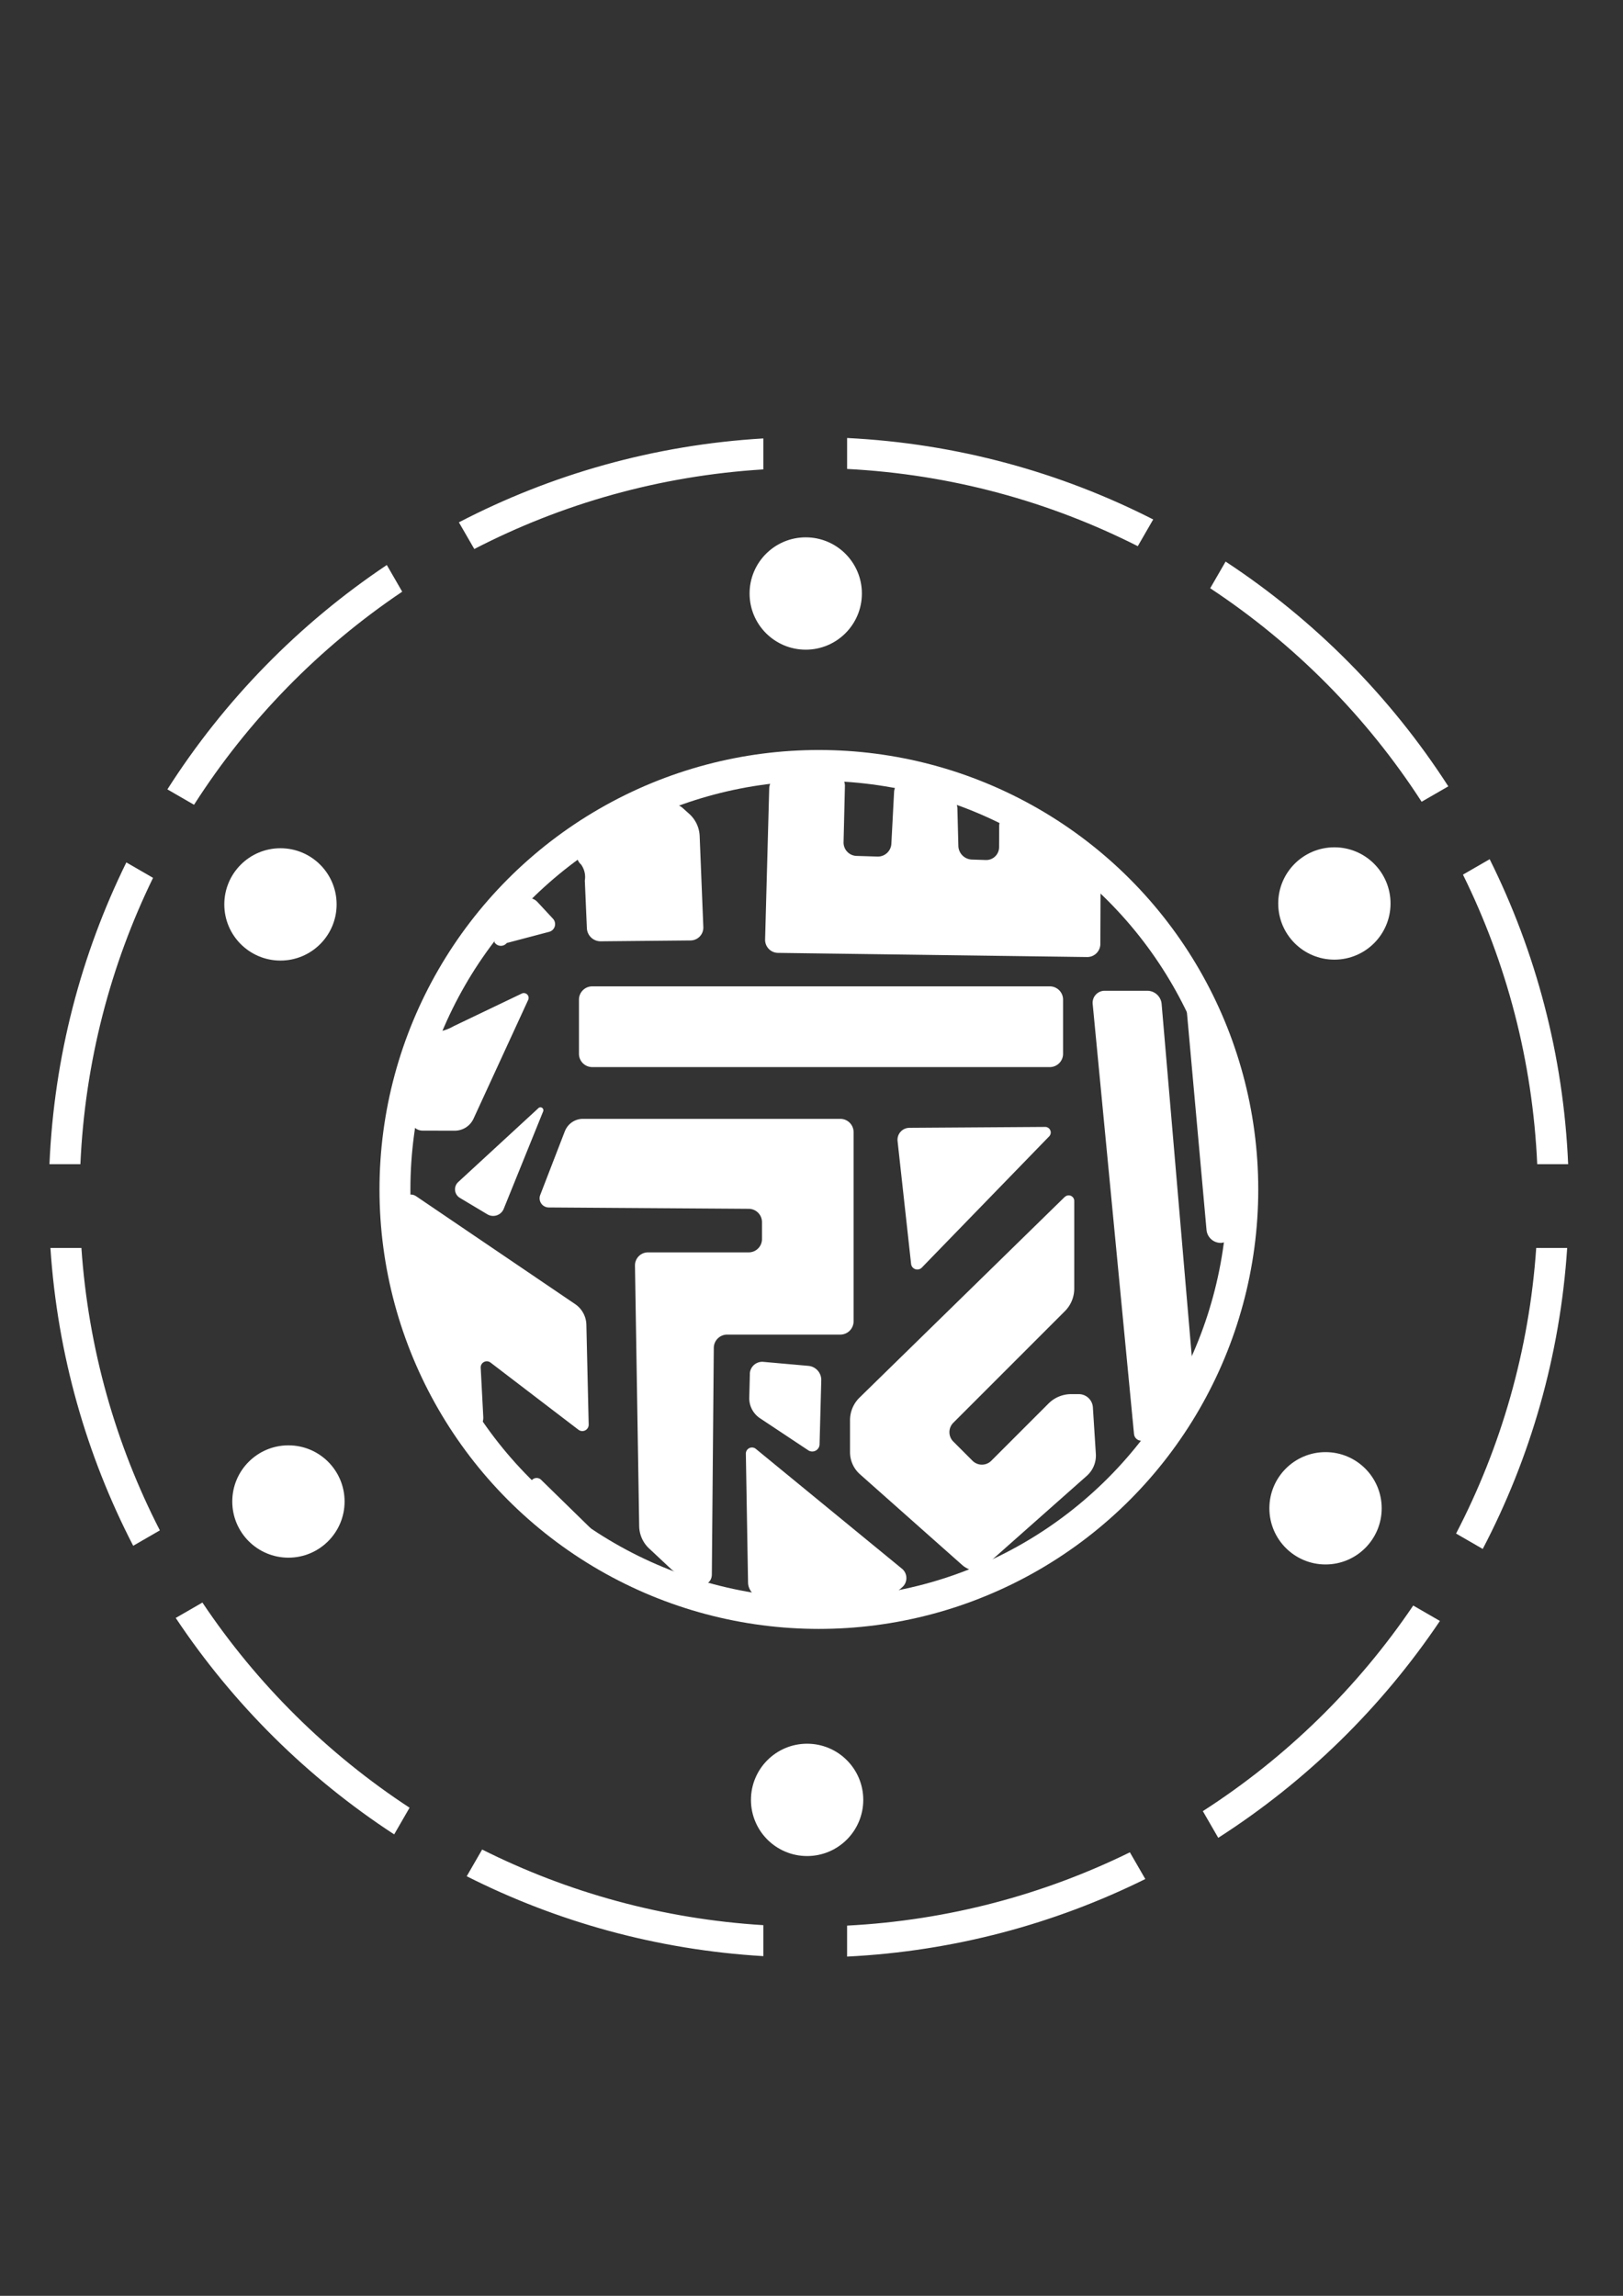 <?xml version="1.0" encoding="UTF-8" standalone="no"?>
<!-- Created with Inkscape (http://www.inkscape.org/) -->

<svg
   width="210mm"
   height="297mm"
   viewBox="0 0 210 297"
   version="1.1"
   id="svg5"
   xml:space="preserve"
   inkscape:version="1.2 (dc2aedaf03, 2022-05-15)"
   sodipodi:docname="quantum_moon_white.svg"
   xmlns:inkscape="http://www.inkscape.org/namespaces/inkscape"
   xmlns:sodipodi="http://sodipodi.sourceforge.net/DTD/sodipodi-0.dtd"
   xmlns="http://www.w3.org/2000/svg"
   xmlns:svg="http://www.w3.org/2000/svg"><rect x="0" y="0" width="210" height="297" fill="#333333" stroke="none"/><sodipodi:namedview
     id="namedview7"
     pagecolor="#505050"
     bordercolor="#ffffff"
     borderopacity="1"
     inkscape:showpageshadow="0"
     inkscape:pageopacity="0"
     inkscape:pagecheckerboard="1"
     inkscape:deskcolor="#505050"
     inkscape:document-units="mm"
     showgrid="false"
     inkscape:zoom="1.4142136"
     inkscape:cx="360.97801"
     inkscape:cy="612.35447"
     inkscape:window-width="2498"
     inkscape:window-height="1417"
     inkscape:window-x="2552"
     inkscape:window-y="-8"
     inkscape:window-maximized="1"
     inkscape:current-layer="g44062" /><defs
     id="defs2"><inkscape:path-effect
       effect="fillet_chamfer"
       id="path-effect1841"
       is_visible="true"
       lpeversion="1"
       nodesatellites_param="F,0,0,1,0,0.265,0,1 @ F,0,0,1,0,0.265,0,1 @ F,0,0,1,0,0.265,0,1 @ F,0,0,1,0,0.265,0,1 @ F,0,0,1,0,0.265,0,1 @ F,0,0,1,0,0.265,0,1 @ F,0,0,1,0,0.265,0,1 @ F,0,0,1,0,0.265,0,1 @ F,0,0,1,0,0.265,0,1 @ F,0,0,1,0,0.265,0,1 @ F,0,0,1,0,0.265,0,1 @ F,0,0,1,0,0.265,0,1 @ F,0,0,1,0,0.265,0,1 @ F,0,0,1,0,0.265,0,1 | F,0,0,1,0,0.265,0,1 @ F,0,0,1,0,0.265,0,1 @ F,0,0,1,0,0.265,0,1 | F,0,0,1,0,0.265,0,1 @ F,0,0,1,0,0.265,0,1 @ F,0,0,1,0,0.265,0,1 @ F,0,0,1,0,0.265,0,1 @ F,0,0,1,0,0.265,0,1 @ F,0,0,1,0,0.265,0,1 | F,0,0,1,0,0.265,0,1 @ F,0,0,1,0,0.265,0,1 @ F,0,0,1,0,0.265,0,1 @ F,0,0,1,0,0.265,0,1 | F,0,0,1,0,0.265,0,1 @ F,0,0,1,0,0.265,0,1 @ F,0,0,1,0,0.265,0,1 @ F,0,0,1,0,0.265,0,1 | F,0,0,1,0,0.265,0,1 @ F,0,0,1,0,0.265,0,1 @ F,0,0,1,0,0.265,0,1 @ F,0,0,1,0,0.265,0,1 @ F,0,0,1,0,0.265,0,1 | F,0,0,1,0,0.265,0,1 @ F,0,0,1,0,0.265,0,1 @ F,0,0,1,0,0.265,0,1 @ F,0,0,1,0,0.265,0,1 @ F,0,0,1,0,0.265,0,1 | F,0,0,1,0,0.265,0,1 @ F,0,0,1,0,0.265,0,1 @ F,0,0,1,0,0.265,0,1 @ F,0,0,1,0,0.265,0,1 @ F,0,0,1,0,0.265,0,1 | F,0,0,1,0,0.265,0,1 @ F,0,0,1,0,0.265,0,1 @ F,0,0,1,0,0.265,0,1 | F,0,0,1,0,0.265,0,1 @ F,0,0,1,0,0.265,0,1 @ F,0,0,1,0,0.265,0,1 @ F,0,0,1,0,0.265,0,1 @ F,0,0,1,0,0.265,0,1 @ F,0,0,1,0,0.265,0,1 @ F,0,0,1,0,0.265,0,1 @ F,0,0,1,0,0.265,0,1 @ F,0,0,1,0,0.265,0,1 @ F,0,0,1,0,0.265,0,1 @ F,0,0,1,0,0.265,0,1 | F,0,0,1,0,0.265,0,1 @ F,0,0,1,0,0.265,0,1 @ F,0,0,1,0,0.265,0,1 | F,0,0,1,0,0.265,0,1 @ F,0,0,1,0,0.265,0,1 @ F,0,0,1,0,0.265,0,1 @ F,0,0,1,0,0.265,0,1 @ F,0,0,1,0,0.265,0,1 @ F,0,0,1,0,0.265,0,1 @ F,0,0,1,0,0.265,0,1 @ F,0,0,1,0,0.265,0,1 @ F,0,0,1,0,0.265,0,1 @ F,0,0,1,0,0.265,0,1 @ F,0,0,1,0,0.265,0,1 | F,0,0,1,0,0.265,0,1 @ F,0,0,1,0,0.265,0,1 @ F,0,0,1,0,0.265,0,1 @ F,0,0,1,0,0.265,0,1 @ F,0,0,1,0,0.265,0,1 | F,0,0,1,0,0.265,0,1 @ F,0,0,1,0,0.265,0,1 @ F,0,0,1,0,0.265,0,1 | F,0,0,1,0,0.265,0,1 @ F,0,0,1,0,0.265,0,1 @ F,0,0,1,0,0.265,0,1 @ F,0,0,1,0,0.265,0,1 | F,0,0,1,0,0.265,0,1 @ F,0,0,1,0,0.265,0,1 @ F,0,0,1,0,0.265,0,1 @ F,0,0,1,0,0.265,0,1 @ F,0,0,1,0,0.265,0,1 | F,0,0,1,0,0.265,0,1 @ F,0,0,1,0,0.265,0,1 @ F,0,0,1,0,0.265,0,1"
       unit="px"
       method="auto"
       mode="F"
       radius="1"
       chamfer_steps="1"
       flexible="false"
       use_knot_distance="true"
       apply_no_radius="true"
       apply_with_radius="true"
       only_selected="false"
       hide_knots="false" /><inkscape:path-effect
       effect="fillet_chamfer"
       id="path-effect44112"
       is_visible="true"
       lpeversion="1"
       nodesatellites_param="F,0,0,1,0,3.44,0,1 @ F,0,0,1,0,3.44,0,1 @ F,0,0,1,0,3.44,0,1 @ F,0,0,1,0,3.44,0,1"
       unit="px"
       method="auto"
       mode="F"
       radius="13"
       chamfer_steps="1"
       flexible="false"
       use_knot_distance="true"
       apply_no_radius="true"
       apply_with_radius="true"
       only_selected="false"
       hide_knots="false" /><inkscape:path-effect
       effect="fillet_chamfer"
       id="path-effect44108"
       is_visible="true"
       lpeversion="1"
       nodesatellites_param="F,0,0,1,0,3.44,0,1 @ F,0,0,1,0,3.44,0,1 @ F,0,0,1,0,3.44,0,1"
       unit="px"
       method="auto"
       mode="F"
       radius="13"
       chamfer_steps="1"
       flexible="false"
       use_knot_distance="true"
       apply_no_radius="true"
       apply_with_radius="true"
       only_selected="false"
       hide_knots="false" /><inkscape:path-effect
       effect="fillet_chamfer"
       id="path-effect44104"
       is_visible="true"
       lpeversion="1"
       nodesatellites_param="F,0,0,1,0,3.44,0,1 @ F,0,0,1,0,3.44,0,1 @ F,0,0,1,0,3.44,0,1"
       unit="px"
       method="auto"
       mode="F"
       radius="13"
       chamfer_steps="1"
       flexible="false"
       use_knot_distance="true"
       apply_no_radius="true"
       apply_with_radius="true"
       only_selected="false"
       hide_knots="false" /><inkscape:path-effect
       effect="fillet_chamfer"
       id="path-effect44100"
       is_visible="true"
       lpeversion="1"
       nodesatellites_param="F,0,0,1,0,3.44,0,1 @ F,0,0,1,0,3.44,0,1 @ F,0,0,1,0,3.44,0,1 @ F,0,0,1,0,3.44,0,1"
       unit="px"
       method="auto"
       mode="F"
       radius="13"
       chamfer_steps="1"
       flexible="false"
       use_knot_distance="true"
       apply_no_radius="true"
       apply_with_radius="true"
       only_selected="false"
       hide_knots="false" /><inkscape:path-effect
       effect="fillet_chamfer"
       id="path-effect44096"
       is_visible="true"
       lpeversion="1"
       nodesatellites_param="F,0,0,1,0,3.44,0,1 @ F,0,0,1,0,3.44,0,1 @ F,0,0,1,0,3.44,0,1 @ F,0,0,1,0,3.44,0,1 @ F,0,0,1,0,3.44,0,1 @ F,0,0,1,0,3.44,0,1 @ F,0,0,1,0,3.44,0,1 @ F,0,0,1,0,3.44,0,1"
       unit="px"
       method="auto"
       mode="F"
       radius="13"
       chamfer_steps="1"
       flexible="false"
       use_knot_distance="true"
       apply_no_radius="true"
       apply_with_radius="true"
       only_selected="false"
       hide_knots="false" /><inkscape:path-effect
       effect="fillet_chamfer"
       id="path-effect44092"
       is_visible="true"
       lpeversion="1"
       nodesatellites_param="F,0,0,1,0,3.44,0,1 @ F,0,0,1,0,3.44,0,1 @ F,0,0,1,0,3.44,0,1 @ F,0,0,1,0,3.44,0,1"
       unit="px"
       method="auto"
       mode="F"
       radius="13"
       chamfer_steps="1"
       flexible="false"
       use_knot_distance="true"
       apply_no_radius="true"
       apply_with_radius="true"
       only_selected="false"
       hide_knots="false" /><inkscape:path-effect
       effect="fillet_chamfer"
       id="path-effect44088"
       is_visible="true"
       lpeversion="1"
       nodesatellites_param="F,0,0,1,0,3.44,0,1 @ F,0,0,1,0,3.44,0,1 @ F,0,0,1,0,3.44,0,1 @ F,0,0,1,0,3.44,0,1"
       unit="px"
       method="auto"
       mode="F"
       radius="13"
       chamfer_steps="1"
       flexible="false"
       use_knot_distance="true"
       apply_no_radius="true"
       apply_with_radius="true"
       only_selected="false"
       hide_knots="false" /><inkscape:path-effect
       effect="fillet_chamfer"
       id="path-effect44084"
       is_visible="true"
       lpeversion="1"
       nodesatellites_param="F,0,0,1,0,3.44,0,1 @ F,0,0,1,0,3.44,0,1 @ F,0,0,1,0,3.44,0,1 @ F,0,0,1,0,3.44,0,1 @ F,0,0,1,0,3.44,0,1 @ F,0,0,1,0,3.44,0,1 @ F,0,0,1,0,3.44,0,1 @ F,0,0,1,0,3.44,0,1 @ F,0,0,1,0,3.44,0,1 @ F,0,0,1,0,3.44,0,1 @ F,0,0,1,0,3.44,0,1 @ F,0,0,1,0,3.44,0,1 @ F,0,0,1,0,3.44,0,1"
       unit="px"
       method="auto"
       mode="F"
       radius="13"
       chamfer_steps="1"
       flexible="false"
       use_knot_distance="true"
       apply_no_radius="true"
       apply_with_radius="true"
       only_selected="false"
       hide_knots="false" /><inkscape:path-effect
       effect="fillet_chamfer"
       id="path-effect44080"
       is_visible="true"
       lpeversion="1"
       nodesatellites_param="F,0,0,1,0,3.44,0,1 @ F,0,0,1,0,3.44,0,1 @ F,0,0,1,0,3.44,0,1"
       unit="px"
       method="auto"
       mode="F"
       radius="13"
       chamfer_steps="1"
       flexible="false"
       use_knot_distance="true"
       apply_no_radius="true"
       apply_with_radius="true"
       only_selected="false"
       hide_knots="false" /><inkscape:path-effect
       effect="fillet_chamfer"
       id="path-effect44076"
       is_visible="true"
       lpeversion="1"
       nodesatellites_param="F,0,0,1,0,3.44,0,1 @ F,0,0,1,0,3.44,0,1 @ F,0,0,1,0,3.44,0,1 @ F,0,0,1,0,3.44,0,1 @ F,0,0,1,0,3.44,0,1 @ F,0,0,1,0,3.44,0,1 @ F,0,0,1,0,3.44,0,1 @ F,0,0,1,0,3.44,0,1 @ F,0,0,1,0,3.44,0,1 @ F,0,0,1,0,3.44,0,1"
       unit="px"
       method="auto"
       mode="F"
       radius="13"
       chamfer_steps="1"
       flexible="false"
       use_knot_distance="true"
       apply_no_radius="true"
       apply_with_radius="true"
       only_selected="false"
       hide_knots="false" /><inkscape:path-effect
       effect="fillet_chamfer"
       id="path-effect44072"
       is_visible="true"
       lpeversion="1"
       nodesatellites_param="F,0,0,1,0,3.44,0,1 @ F,0,0,1,0,6.115,0,1 @ F,0,0,1,0,3.44,0,1 @ F,0,0,1,0,3.44,0,1"
       unit="px"
       method="auto"
       mode="F"
       radius="13"
       chamfer_steps="1"
       flexible="false"
       use_knot_distance="true"
       apply_no_radius="true"
       apply_with_radius="true"
       only_selected="false"
       hide_knots="false" /><inkscape:path-effect
       effect="fillet_chamfer"
       id="path-effect44068"
       is_visible="true"
       lpeversion="1"
       nodesatellites_param="F,0,0,1,0,3.44,0,1 @ F,0,0,1,0,3.44,0,1 @ F,0,0,1,0,3.44,0,1 @ F,0,0,1,0,3.44,0,1"
       unit="px"
       method="auto"
       mode="F"
       radius="13"
       chamfer_steps="1"
       flexible="false"
       use_knot_distance="true"
       apply_no_radius="true"
       apply_with_radius="true"
       only_selected="false"
       hide_knots="false" /><inkscape:path-effect
       effect="fillet_chamfer"
       id="path-effect43868"
       is_visible="true"
       lpeversion="1"
       nodesatellites_param="F,0,0,1,0,3.44,0,1 @ F,0,0,1,0,3.44,0,1 @ F,0,0,1,0,3.44,0,1 @ F,0,0,1,0,3.44,0,1"
       unit="px"
       method="auto"
       mode="F"
       radius="13"
       chamfer_steps="1"
       flexible="false"
       use_knot_distance="true"
       apply_no_radius="true"
       apply_with_radius="true"
       only_selected="false"
       hide_knots="false" /><inkscape:path-effect
       effect="fillet_chamfer"
       id="path-effect43864"
       is_visible="true"
       lpeversion="1"
       nodesatellites_param="F,0,0,1,0,3.44,0,1 @ F,0,0,1,0,3.44,0,1 @ F,0,0,1,0,3.44,0,1"
       unit="px"
       method="auto"
       mode="F"
       radius="13"
       chamfer_steps="1"
       flexible="false"
       use_knot_distance="true"
       apply_no_radius="true"
       apply_with_radius="true"
       only_selected="false"
       hide_knots="false" /><inkscape:path-effect
       effect="fillet_chamfer"
       id="path-effect43860"
       is_visible="true"
       lpeversion="1"
       nodesatellites_param="F,0,0,1,0,3.44,0,1 @ F,0,0,1,0,3.44,0,1 @ F,0,0,1,0,3.44,0,1"
       unit="px"
       method="auto"
       mode="F"
       radius="13"
       chamfer_steps="1"
       flexible="false"
       use_knot_distance="true"
       apply_no_radius="true"
       apply_with_radius="true"
       only_selected="false"
       hide_knots="false" /><inkscape:path-effect
       effect="fillet_chamfer"
       id="path-effect43856"
       is_visible="true"
       lpeversion="1"
       nodesatellites_param="F,0,0,1,0,3.44,0,1 @ F,0,0,1,0,3.44,0,1 @ F,0,0,1,0,3.44,0,1 @ F,0,0,1,0,3.44,0,1"
       unit="px"
       method="auto"
       mode="F"
       radius="13"
       chamfer_steps="1"
       flexible="false"
       use_knot_distance="true"
       apply_no_radius="true"
       apply_with_radius="true"
       only_selected="false"
       hide_knots="false" /><inkscape:path-effect
       effect="fillet_chamfer"
       id="path-effect43852"
       is_visible="true"
       lpeversion="1"
       nodesatellites_param="F,0,0,1,0,3.44,0,1 @ F,0,0,1,0,3.44,0,1 @ F,0,0,1,0,3.44,0,1 @ F,0,0,1,0,3.44,0,1 @ F,0,0,1,0,3.44,0,1 @ F,0,0,1,0,3.44,0,1 @ F,0,0,1,0,3.44,0,1 @ F,0,0,1,0,3.44,0,1"
       unit="px"
       method="auto"
       mode="F"
       radius="13"
       chamfer_steps="1"
       flexible="false"
       use_knot_distance="true"
       apply_no_radius="true"
       apply_with_radius="true"
       only_selected="false"
       hide_knots="false" /><inkscape:path-effect
       effect="fillet_chamfer"
       id="path-effect43848"
       is_visible="true"
       lpeversion="1"
       nodesatellites_param="F,0,0,1,0,3.44,0,1 @ F,0,0,1,0,3.44,0,1 @ F,0,0,1,0,3.44,0,1 @ F,0,0,1,0,3.44,0,1"
       unit="px"
       method="auto"
       mode="F"
       radius="13"
       chamfer_steps="1"
       flexible="false"
       use_knot_distance="true"
       apply_no_radius="true"
       apply_with_radius="true"
       only_selected="false"
       hide_knots="false" /><inkscape:path-effect
       effect="fillet_chamfer"
       id="path-effect43844"
       is_visible="true"
       lpeversion="1"
       nodesatellites_param="F,0,0,1,0,3.44,0,1 @ F,0,0,1,0,3.44,0,1 @ F,0,0,1,0,3.44,0,1 @ F,0,0,1,0,3.44,0,1"
       unit="px"
       method="auto"
       mode="F"
       radius="13"
       chamfer_steps="1"
       flexible="false"
       use_knot_distance="true"
       apply_no_radius="true"
       apply_with_radius="true"
       only_selected="false"
       hide_knots="false" /><inkscape:path-effect
       effect="fillet_chamfer"
       id="path-effect43840"
       is_visible="true"
       lpeversion="1"
       nodesatellites_param="F,0,0,1,0,3.44,0,1 @ F,0,0,1,0,3.44,0,1 @ F,0,0,1,0,3.44,0,1 @ F,0,0,1,0,3.44,0,1 @ F,0,0,1,0,3.44,0,1 @ F,0,0,1,0,3.44,0,1 @ F,0,0,1,0,3.44,0,1 @ F,0,0,1,0,3.44,0,1 @ F,0,0,1,0,3.44,0,1 @ F,0,0,1,0,3.44,0,1 @ F,0,0,1,0,3.44,0,1 @ F,0,0,1,0,3.44,0,1 @ F,0,0,1,0,3.44,0,1"
       unit="px"
       method="auto"
       mode="F"
       radius="13"
       chamfer_steps="1"
       flexible="false"
       use_knot_distance="true"
       apply_no_radius="true"
       apply_with_radius="true"
       only_selected="false"
       hide_knots="false" /><inkscape:path-effect
       effect="fillet_chamfer"
       id="path-effect43836"
       is_visible="true"
       lpeversion="1"
       nodesatellites_param="F,0,0,1,0,3.44,0,1 @ F,0,0,1,0,3.44,0,1 @ F,0,0,1,0,3.44,0,1"
       unit="px"
       method="auto"
       mode="F"
       radius="13"
       chamfer_steps="1"
       flexible="false"
       use_knot_distance="true"
       apply_no_radius="true"
       apply_with_radius="true"
       only_selected="false"
       hide_knots="false" /><inkscape:path-effect
       effect="fillet_chamfer"
       id="path-effect43832"
       is_visible="true"
       lpeversion="1"
       nodesatellites_param="F,0,0,1,0,3.44,0,1 @ F,0,0,1,0,3.44,0,1 @ F,0,0,1,0,3.44,0,1 @ F,0,0,1,0,3.44,0,1 @ F,0,0,1,0,3.44,0,1 @ F,0,0,1,0,3.44,0,1 @ F,0,0,1,0,3.44,0,1 @ F,0,0,1,0,3.44,0,1 @ F,0,0,1,0,3.44,0,1 @ F,0,0,1,0,3.44,0,1"
       unit="px"
       method="auto"
       mode="F"
       radius="13"
       chamfer_steps="1"
       flexible="false"
       use_knot_distance="true"
       apply_no_radius="true"
       apply_with_radius="true"
       only_selected="false"
       hide_knots="false" /><inkscape:path-effect
       effect="fillet_chamfer"
       id="path-effect43828"
       is_visible="true"
       lpeversion="1"
       nodesatellites_param="F,0,0,1,0,3.44,0,1 @ F,0,0,1,0,6.115,0,1 @ F,0,0,1,0,3.44,0,1 @ F,0,0,1,0,3.44,0,1"
       unit="px"
       method="auto"
       mode="F"
       radius="13"
       chamfer_steps="1"
       flexible="false"
       use_knot_distance="true"
       apply_no_radius="true"
       apply_with_radius="true"
       only_selected="false"
       hide_knots="false" /><inkscape:path-effect
       effect="fillet_chamfer"
       id="path-effect43824"
       is_visible="true"
       lpeversion="1"
       nodesatellites_param="F,0,0,1,0,3.44,0,1 @ F,0,0,1,0,3.44,0,1 @ F,0,0,1,0,3.44,0,1 @ F,0,0,1,0,3.44,0,1"
       unit="px"
       method="auto"
       mode="F"
       radius="13"
       chamfer_steps="1"
       flexible="false"
       use_knot_distance="true"
       apply_no_radius="true"
       apply_with_radius="true"
       only_selected="false"
       hide_knots="false" /><inkscape:path-effect
       effect="fillet_chamfer"
       id="path-effect43755"
       is_visible="true"
       lpeversion="1"
       nodesatellites_param="F,0,0,1,0,3.44,0,1 @ F,0,0,1,0,3.44,0,1 @ F,0,0,1,0,3.44,0,1 @ F,0,0,1,0,3.44,0,1"
       unit="px"
       method="auto"
       mode="F"
       radius="13"
       chamfer_steps="1"
       flexible="false"
       use_knot_distance="true"
       apply_no_radius="true"
       apply_with_radius="true"
       only_selected="false"
       hide_knots="false" /><inkscape:path-effect
       effect="fillet_chamfer"
       id="path-effect43522"
       is_visible="true"
       lpeversion="1"
       nodesatellites_param="F,0,0,1,0,3.44,0,1 @ F,0,0,1,0,3.44,0,1 @ F,0,0,1,0,3.44,0,1 @ F,0,0,1,0,3.44,0,1 @ F,0,0,1,0,3.44,0,1 @ F,0,0,1,0,3.44,0,1 @ F,0,0,1,0,3.44,0,1 @ F,0,0,1,0,3.44,0,1 @ F,0,0,1,0,3.44,0,1 @ F,0,0,1,0,3.44,0,1 @ F,0,0,1,0,3.44,0,1 @ F,0,0,1,0,3.44,0,1 @ F,0,0,1,0,3.44,0,1"
       unit="px"
       method="auto"
       mode="F"
       radius="13"
       chamfer_steps="1"
       flexible="false"
       use_knot_distance="true"
       apply_no_radius="true"
       apply_with_radius="true"
       only_selected="false"
       hide_knots="false" /><inkscape:path-effect
       effect="fillet_chamfer"
       id="path-effect43520"
       is_visible="true"
       lpeversion="1"
       nodesatellites_param="F,0,0,1,0,3.44,0,1 @ F,0,0,1,0,3.44,0,1 @ F,0,0,1,0,3.44,0,1 @ F,0,0,1,0,3.44,0,1 @ F,0,0,1,0,3.44,0,1 @ F,0,0,1,0,3.44,0,1 @ F,0,0,1,0,3.44,0,1 @ F,0,0,1,0,3.44,0,1"
       unit="px"
       method="auto"
       mode="F"
       radius="13"
       chamfer_steps="1"
       flexible="false"
       use_knot_distance="true"
       apply_no_radius="true"
       apply_with_radius="true"
       only_selected="false"
       hide_knots="false" /><inkscape:path-effect
       effect="fillet_chamfer"
       id="path-effect43514"
       is_visible="true"
       lpeversion="1"
       nodesatellites_param="F,0,0,1,0,3.44,0,1 @ F,0,0,1,0,3.44,0,1 @ F,0,0,1,0,3.44,0,1 @ F,0,0,1,0,3.44,0,1"
       unit="px"
       method="auto"
       mode="F"
       radius="13"
       chamfer_steps="1"
       flexible="false"
       use_knot_distance="true"
       apply_no_radius="true"
       apply_with_radius="true"
       only_selected="false"
       hide_knots="false" /><inkscape:path-effect
       effect="fillet_chamfer"
       id="path-effect43508"
       is_visible="true"
       lpeversion="1"
       nodesatellites_param="F,0,0,1,0,3.44,0,1 @ F,0,0,1,0,3.44,0,1 @ F,0,0,1,0,3.44,0,1 @ F,0,0,1,0,3.44,0,1"
       unit="px"
       method="auto"
       mode="F"
       radius="13"
       chamfer_steps="1"
       flexible="false"
       use_knot_distance="true"
       apply_no_radius="true"
       apply_with_radius="true"
       only_selected="false"
       hide_knots="false" /><inkscape:path-effect
       effect="fillet_chamfer"
       id="path-effect43506"
       is_visible="true"
       lpeversion="1"
       nodesatellites_param="F,0,0,1,0,3.44,0,1 @ F,0,0,1,0,3.44,0,1 @ F,0,0,1,0,3.44,0,1"
       unit="px"
       method="auto"
       mode="F"
       radius="13"
       chamfer_steps="1"
       flexible="false"
       use_knot_distance="true"
       apply_no_radius="true"
       apply_with_radius="true"
       only_selected="false"
       hide_knots="false" /><inkscape:path-effect
       effect="fillet_chamfer"
       id="path-effect43504"
       is_visible="true"
       lpeversion="1"
       nodesatellites_param="F,0,0,1,0,3.44,0,1 @ F,0,0,1,0,3.44,0,1 @ F,0,0,1,0,3.44,0,1"
       unit="px"
       method="auto"
       mode="F"
       radius="13"
       chamfer_steps="1"
       flexible="false"
       use_knot_distance="true"
       apply_no_radius="true"
       apply_with_radius="true"
       only_selected="false"
       hide_knots="false" /><inkscape:path-effect
       effect="fillet_chamfer"
       id="path-effect43502"
       is_visible="true"
       lpeversion="1"
       nodesatellites_param="F,0,0,1,0,3.44,0,1 @ F,0,0,1,0,3.44,0,1 @ F,0,0,1,0,3.44,0,1"
       unit="px"
       method="auto"
       mode="F"
       radius="13"
       chamfer_steps="1"
       flexible="false"
       use_knot_distance="true"
       apply_no_radius="true"
       apply_with_radius="true"
       only_selected="false"
       hide_knots="false" /><inkscape:path-effect
       effect="fillet_chamfer"
       id="path-effect43500"
       is_visible="true"
       lpeversion="1"
       nodesatellites_param="F,0,0,1,0,3.44,0,1 @ F,0,0,1,0,3.44,0,1 @ F,0,0,1,0,3.44,0,1"
       unit="px"
       method="auto"
       mode="F"
       radius="13"
       chamfer_steps="1"
       flexible="false"
       use_knot_distance="true"
       apply_no_radius="true"
       apply_with_radius="true"
       only_selected="false"
       hide_knots="false" /><inkscape:path-effect
       effect="fillet_chamfer"
       id="path-effect43498"
       is_visible="true"
       lpeversion="1"
       nodesatellites_param="F,0,0,1,0,0,0,1 @ F,0,0,1,0,0,0,1 @ F,0,0,1,0,0,0,1 @ F,0,0,1,0,0,0,1"
       unit="px"
       method="auto"
       mode="F"
       radius="0"
       chamfer_steps="1"
       flexible="false"
       use_knot_distance="true"
       apply_no_radius="true"
       apply_with_radius="true"
       only_selected="false"
       hide_knots="false" /><inkscape:path-effect
       effect="fillet_chamfer"
       id="path-effect43496"
       is_visible="true"
       lpeversion="1"
       nodesatellites_param="F,0,0,1,0,3.44,0,1 @ F,0,0,1,0,3.44,0,1 @ F,0,0,1,0,3.44,0,1 @ F,0,0,1,0,3.44,0,1 @ F,0,0,1,0,3.44,0,1 @ F,0,0,1,0,3.44,0,1 @ F,0,0,1,0,3.44,0,1 @ F,0,0,1,0,3.44,0,1 @ F,0,0,1,0,3.44,0,1 @ F,0,0,1,0,3.44,0,1"
       unit="px"
       method="auto"
       mode="F"
       radius="13"
       chamfer_steps="1"
       flexible="false"
       use_knot_distance="true"
       apply_no_radius="true"
       apply_with_radius="true"
       only_selected="false"
       hide_knots="false" /><inkscape:path-effect
       effect="fillet_chamfer"
       id="path-effect43494"
       is_visible="true"
       lpeversion="1"
       nodesatellites_param="F,0,0,1,0,3.44,0,1 @ F,0,0,1,0,3.44,0,1 @ F,0,0,1,0,3.44,0,1 @ F,0,0,1,0,3.44,0,1"
       unit="px"
       method="auto"
       mode="F"
       radius="13"
       chamfer_steps="1"
       flexible="false"
       use_knot_distance="true"
       apply_no_radius="true"
       apply_with_radius="true"
       only_selected="false"
       hide_knots="false" /><inkscape:path-effect
       effect="fillet_chamfer"
       id="path-effect43492"
       is_visible="true"
       lpeversion="1"
       nodesatellites_param="F,0,0,1,0,3.44,0,1 @ F,0,0,1,0,3.44,0,1 @ F,0,0,1,0,3.44,0,1 @ F,0,0,1,0,3.44,0,1"
       unit="px"
       method="auto"
       mode="F"
       radius="13"
       chamfer_steps="1"
       flexible="false"
       use_knot_distance="true"
       apply_no_radius="true"
       apply_with_radius="true"
       only_selected="false"
       hide_knots="false" /><inkscape:path-effect
       effect="fillet_chamfer"
       id="path-effect43456"
       is_visible="true"
       lpeversion="1"
       nodesatellites_param="F,0,0,1,0,3.44,0,1 @ F,0,0,1,0,6.115,0,1 @ F,0,0,1,0,3.44,0,1 @ F,0,0,1,0,3.44,0,1"
       unit="px"
       method="auto"
       mode="F"
       radius="13"
       chamfer_steps="1"
       flexible="false"
       use_knot_distance="true"
       apply_no_radius="true"
       apply_with_radius="true"
       only_selected="false"
       hide_knots="false" /><inkscape:path-effect
       effect="fillet_chamfer"
       id="path-effect43452"
       is_visible="true"
       lpeversion="1"
       nodesatellites_param="F,0,0,1,0,0,0,1 @ F,0,0,1,0,0,0,1 @ F,0,0,1,0,0,0,1 @ F,0,0,1,0,0,0,1"
       unit="px"
       method="auto"
       mode="F"
       radius="13"
       chamfer_steps="1"
       flexible="false"
       use_knot_distance="true"
       apply_no_radius="true"
       apply_with_radius="true"
       only_selected="false"
       hide_knots="false" /><inkscape:path-effect
       effect="fillet_chamfer"
       id="path-effect43448"
       is_visible="true"
       lpeversion="1"
       nodesatellites_param="F,0,0,1,0,3.44,0,1 @ F,0,0,1,0,3.44,0,1 @ F,0,0,1,0,3.44,0,1 @ F,0,0,1,0,3.44,0,1"
       unit="px"
       method="auto"
       mode="F"
       radius="13"
       chamfer_steps="1"
       flexible="false"
       use_knot_distance="true"
       apply_no_radius="true"
       apply_with_radius="true"
       only_selected="false"
       hide_knots="false" /></defs><g
     inkscape:groupmode="layer"
     id="g44064"
     inkscape:label="final"
     style="display:inline;fill:#ffffff;fill-opacity:1"><g
       inkscape:groupmode="layer"
       id="g44032"
       inkscape:label="outer"
       style="display:inline;fill:#ffffff;fill-opacity:1"><path
         id="path44000"
         style="color:#000000;fill:#ffffff;fill-opacity:1;-inkscape-stroke:none"
         d="m 109.606,56.661 v 4.005 c 13.482,0.696 26.212,4.222 37.612,9.991 l 1.995,-3.457 C 137.219,61.09 123.808,57.367 109.606,56.661 Z m -10.838,0.056 C 84.628,57.553 71.29,61.378 59.376,67.572 l 1.993,3.451 C 72.689,65.172 85.348,61.55 98.769,60.725 Z m 59.813,15.932 -1.993,3.451 c 10.919,7.21 20.25,16.626 27.356,27.619 l 3.452,-1.993 C 179.932,90.137 170.097,80.219 158.582,72.649 Z M 50.049,73.093 C 38.694,80.691 29.007,90.588 21.658,102.119 l 3.448,1.991 C 32.098,93.176 41.282,83.781 52.042,76.544 Z m 142.7,38.058 -3.457,1.996 c 5.618,11.378 9.011,24.053 9.609,37.459 h 4.002 c -0.606,-14.127 -4.195,-27.482 -10.154,-39.455 z m -176.402,0.417 c -5.835,11.866 -9.348,25.075 -9.947,39.038 h 4.002 c 0.591,-13.243 3.906,-25.772 9.401,-37.042 z m -9.822,49.876 c 0.911,13.814 4.673,26.851 10.709,38.526 l 3.451,-1.993 C 14.992,186.896 11.431,174.538 10.533,161.444 Z m 192.246,0 c -0.909,13.257 -4.551,25.757 -10.37,36.945 l 3.451,1.993 c 6.162,-11.78 10.005,-24.96 10.926,-38.937 z m -172.582,45.871 -3.451,1.992 c 7.419,11.142 17.049,20.684 28.263,28.001 l 1.993,-3.451 C 42.376,226.899 33.247,217.861 26.189,207.315 Z m 156.668,0.388 c -7.172,10.603 -16.444,19.667 -27.221,26.597 l 1.993,3.451 c 11.373,-7.289 21.148,-16.857 28.681,-28.055 z m -120.472,31.564 -1.995,3.456 c 11.655,5.888 24.638,9.523 38.379,10.335 v -4.008 c -13.02,-0.8 -25.323,-4.236 -36.383,-9.783 z m 83.811,0.359 c -11.137,5.467 -23.509,8.808 -36.591,9.484 v 4.005 c 13.801,-0.686 26.853,-4.225 38.586,-10.032 z" /><g
         inkscape:groupmode="layer"
         id="g44030"
         inkscape:label="ballies"
         style="display:inline;fill:#ffffff;fill-opacity:1"><circle
           style="fill:#ffffff;fill-opacity:1;stroke:none;stroke-width:7.2;stroke-linecap:round;stroke-linejoin:round;stroke-miterlimit:2.6;stroke-dasharray:none;stroke-opacity:0.713"
           id="circle44018"
           cx="36.289"
           cy="116.999"
           r="7.266" /><circle
           style="fill:#ffffff;fill-opacity:1;stroke:none;stroke-width:7.2;stroke-linecap:round;stroke-linejoin:round;stroke-miterlimit:2.6;stroke-dasharray:none;stroke-opacity:0.713"
           id="circle44020"
           cx="104.432"
           cy="232.843"
           r="7.266" /><circle
           style="fill:#ffffff;fill-opacity:1;stroke:none;stroke-width:7.2;stroke-linecap:round;stroke-linejoin:round;stroke-miterlimit:2.6;stroke-dasharray:none;stroke-opacity:0.713"
           id="circle44022"
           cx="37.32"
           cy="194.243"
           r="7.266" /><circle
           style="fill:#ffffff;fill-opacity:1;stroke:none;stroke-width:7.2;stroke-linecap:round;stroke-linejoin:round;stroke-miterlimit:2.6;stroke-dasharray:none;stroke-opacity:0.713"
           id="circle44024"
           cx="172.655"
           cy="116.879"
           r="7.266" /><circle
           style="fill:#ffffff;fill-opacity:1;stroke:none;stroke-width:7.2;stroke-linecap:round;stroke-linejoin:round;stroke-miterlimit:2.6;stroke-dasharray:none;stroke-opacity:0.713"
           id="circle44026"
           cx="104.254"
           cy="76.78"
           r="7.266" /><circle
           style="fill:#ffffff;fill-opacity:1;stroke:none;stroke-width:7.2;stroke-linecap:round;stroke-linejoin:round;stroke-miterlimit:2.6;stroke-dasharray:none;stroke-opacity:0.713"
           id="circle44028"
           cx="171.511"
           cy="195.121"
           r="7.266" /></g><g
         id="layer4-0"
         inkscape:label="drawing"
         style="display:inline;fill:#ffffff;fill-opacity:1"
         transform="translate(77.045,85.783)" /></g><g
       inkscape:groupmode="layer"
       id="g44062"
       inkscape:label="inner"
       style="display:inline;fill:#ffffff;fill-opacity:1"><path
         id="path44116"
         style="display:none;fill:#ffffff;fill-opacity:1;stroke:none;stroke-width:7.2;stroke-linecap:round;stroke-linejoin:round;stroke-miterlimit:2.6;stroke-dasharray:none;stroke-opacity:0.713"
         d="m 106.028,98.564 a 55.11,55.11 0 0 0 -30.878,9.471 v 6.136 2.732 a 3.44,3.44 0 0 0 3.44,3.44 h 9.275 a 3.44,3.44 0 0 0 3.44,-3.44 v -8.049 a 3.44,3.44 0 0 1 3.44,-3.44 2.674,2.674 0 0 1 1.57,3.44 v 8.867 a 3.44,3.44 0 0 0 3.44,3.44 h 42.71 a 3.44,3.44 0 0 0 3.44,-3.44 v -2.08 a 55.11,55.11 0 0 0 -18.097,-12.587 v 4.341 a 3.44,3.44 0 0 1 -3.44,3.44 H 110.49 a 3.44,3.44 0 0 1 -3.44,-3.44 v -7.64 a 3.44,3.44 0 0 0 -0.228,-1.18 55.11,55.11 0 0 0 -0.795,-0.01 z m -41.168,27.031 -2.221,0.025 a 5.37,5.37 0 0 0 -4.843,3.179 l -3.635,8.135 a 4.998,4.998 0 0 0 1.029,5.573 l 8.786,8.785 a 2.533,2.533 0 0 0 4.324,-1.791 v -20.506 a 3.401,3.401 0 0 0 -3.44,-3.401 z m 12.196,0.575 a 3.44,3.44 0 0 0 -3.44,3.44 v 3.959 a 3.44,3.44 0 0 0 3.44,3.44 h 56.615 a 3.44,3.44 0 0 0 3.44,-3.44 v -3.959 a 3.44,3.44 0 0 0 -3.44,-3.44 z m 68.504,0.716 a 3.44,3.44 0 0 0 -3.44,3.44 v 64.945 a 55.11,55.11 0 0 0 8.486,-9.257 v -55.688 a 3.44,3.44 0 0 0 -3.44,-3.44 z m 9.239,1.132 v 51.235 a 55.11,55.11 0 0 0 6.34,-25.579 55.11,55.11 0 0 0 -6.34,-25.656 z m -36.129,15.738 a 3.44,3.44 0 0 0 -3.44,3.44 v 16.228 a 1.379,1.379 0 0 0 2.377,0.953 l 17.332,-18.134 a 1.471,1.471 0 0 0 -1.063,-2.487 z m -42.432,0.102 a 3.44,3.44 0 0 0 -3.44,3.44 v 3.55 a 3.44,3.44 0 0 0 3.44,3.44 h 18.069 a 3.375,3.375 0 0 1 3.44,3.309 3.44,3.44 0 0 1 -3.44,3.44 H 84.008 a 3.44,3.44 0 0 0 -3.44,3.44 v 37.904 a 3.44,3.44 0 0 0 0.022,0.141 55.11,55.11 0 0 0 7.514,3.228 3.44,3.44 0 0 0 2.995,-3.369 v -27.986 a 3.44,3.44 0 0 1 3.44,-3.44 h 11.73 a 3.44,3.44 0 0 0 3.44,-3.44 v -20.216 a 3.44,3.44 0 0 0 -3.44,-3.44 z m -24.853,2.92 a 55.11,55.11 0 0 0 -0.467,6.895 55.11,55.11 0 0 0 1.087,10.707 l 20.149,18.461 a 1.514,1.514 0 0 0 2.536,-1.116 v -8.202 a 8.304,8.304 0 0 0 -2.432,-5.872 z m 85.762,8.38 a 1.489,1.489 0 0 0 -1.037,0.436 l -26.218,26.218 a 3.44,3.44 0 0 0 5.1e-4,4.864 l 13.233,13.233 a 3.44,3.44 0 0 0 4.865,0 l 8.529,-8.53 a 8.304,8.304 0 0 0 2.432,-5.872 v -5.748 a 1.425,1.425 0 0 0 -2.432,-1.007 l -7.329,7.328 a 3.44,3.44 0 0 1 -4.864,5.2e-4 l -0.222,-0.223 a 3.439,3.439 0 0 1 0,-4.864 l 12.415,-12.416 a 7.947,7.947 0 0 0 2.324,-5.87 l -0.192,-6.109 a 1.489,1.489 0 0 0 -1.504,-1.442 z m -37.903,19.066 a 3.44,3.44 0 0 0 -3.44,3.44 v 3.652 a 1.629,1.629 0 0 0 2.661,1.26 l 7.536,-6.172 a 1.229,1.229 0 0 0 -0.779,-2.18 z m -33.727,8.152 a 1.425,1.425 0 0 0 -1.511,1.422 v 5.472 a 55.11,55.11 0 0 0 10.735,9.758 v -4.494 a 8.304,8.304 0 0 0 -2.432,-5.871 l -5.871,-5.871 a 1.425,1.425 0 0 0 -0.921,-0.415 z m 31.824,4.092 a 1.425,1.425 0 0 0 -1.536,1.421 v 19.899 a 55.11,55.11 0 0 0 10.224,0.996 55.11,55.11 0 0 0 12.63,-1.48 L 98.235,186.882 a 1.425,1.425 0 0 0 -0.896,-0.413 z"
         inkscape:label="inside" /><path
         id="circle1832"
         style="display:inline;fill:#ffffff;fill-opacity:1;stroke:none;stroke-width:2.065;stroke-dashoffset:2.318"
         inkscape:label="inside eye"
         d="m 95.718,184.965 c -0.164,0.005 -0.327,0.015 -0.49,0.03 -0.146,0.013 -0.266,0.147 -0.27,0.293 l -0.082,3.01 a 0.261,0.261 46.163 0 0 0.257,0.268 l 6.168,0.083 a 0.262,0.262 135.496 0 0 0.266,-0.261 l 0.004,-0.991 c 5.7e-4,-0.146 -0.086,-0.345 -0.197,-0.44 -0.486,-0.417 -1.019,-0.776 -1.588,-1.07 -0.13,-0.067 -0.237,7.3e-4 -0.238,0.147 l -0.002,0.423 a 0.257,0.257 136.009 0 1 -0.265,0.256 l -0.277,-0.009 a 0.28,0.28 45.174 0 1 -0.271,-0.273 l -0.019,-0.744 c -0.004,-0.146 -0.119,-0.304 -0.258,-0.348 -0.241,-0.075 -0.486,-0.14 -0.733,-0.193 -0.143,-0.031 -0.266,0.067 -0.273,0.213 l -0.054,1.029 a 0.27,0.27 137.4 0 1 -0.278,0.256 l -0.418,-0.013 a 0.267,0.267 46.608 0 1 -0.258,-0.273 l 0.027,-1.117 c 0.004,-0.146 -0.112,-0.272 -0.258,-0.276 -0.127,-0.004 -0.229,-0.003 -0.229,-0.003 z m -1.961,0.3 0.002,0.002 v -0.003 z m -0.963,0.334 c -0.556,0.232 -1.084,0.524 -1.577,0.87 -0.119,0.084 -0.125,0.234 -0.016,0.331 a 0.425,0.425 76.529 0 1 0.077,0.323 l 0.041,0.95 a 0.274,0.274 43.485 0 0 0.276,0.262 l 1.794,-0.017 a 0.257,0.257 133.572 0 0 0.254,-0.267 l -0.073,-1.816 a 0.629,0.629 64.862 0 0 -0.207,-0.442 l -0.128,-0.115 c -0.109,-0.098 -0.307,-0.135 -0.442,-0.079 z m -2.824,1.948 c -0.104,0.11 -0.205,0.222 -0.302,0.337 -0.095,0.111 -0.18,0.322 -0.195,0.468 a 0.151,0.151 3.899 0 0 0.247,0.017 l 0.846,-0.223 a 0.159,0.159 106.208 0 0 0.076,-0.262 l -0.308,-0.332 c -0.099,-0.107 -0.264,-0.111 -0.365,-0.005 z m 1.191,1.952 v 1.081 a 0.265,0.265 45 0 0 0.265,0.265 h 9.132 a 0.265,0.265 135 0 0 0.265,-0.265 v -1.081 a 0.265,0.265 45 0 0 -0.265,-0.265 l -9.132,0 a 0.265,0.265 135 0 0 -0.265,0.265 z m -1.14,-0.122 -1.362,0.652 a 0.881,0.881 161.968 0 1 -0.357,0.116 c -0.269,0.721 -0.399,1.209 -0.483,1.706 -0.025,0.144 0.078,0.262 0.224,0.262 l 0.639,0.001 a 0.412,0.412 147.407 0 0 0.375,-0.24 l 1.091,-2.371 a 0.096,0.096 44.573 0 0 -0.128,-0.126 z m 13.254,0.159 0.411,4.558 a 0.285,0.285 41.945 0 0 0.288,0.259 c 0.119,-0.002 0.231,-0.121 0.246,-0.266 0.02,-0.193 0.033,-0.387 0.04,-0.581 0.005,-0.146 0.005,-0.383 2e-4,-0.529 -0.039,-1.208 -0.341,-2.392 -0.886,-3.47 -0.066,-0.13 -0.123,-0.234 -0.123,-0.234 z m -1.861,0.049 0.825,8.582 a 0.147,0.147 23.57 0 0 0.236,0.103 c 0.113,-0.087 0.275,-0.252 0.357,-0.373 0.168,-0.247 0.323,-0.504 0.463,-0.768 0.069,-0.129 0.11,-0.354 0.098,-0.499 l -0.603,-7.044 a 0.288,0.288 42.555 0 0 -0.287,-0.264 l -0.85,0 a 0.24,0.24 132.254 0 0 -0.239,0.263 z m -11.062,2.079 -1.601,1.475 a 0.198,0.198 84.121 0 0 0.032,0.315 l 0.55,0.329 a 0.227,0.227 161.474 0 0 0.326,-0.109 l 0.787,-1.944 a 0.059,0.059 34.698 0 0 -0.095,-0.066 z m 0.527,0.462 -0.491,1.271 a 0.183,0.183 55.75 0 0 0.169,0.249 l 3.992,0.027 a 0.266,0.266 45.196 0 1 0.265,0.266 v 0.338 a 0.265,0.265 135 0 1 -0.265,0.265 h -2.01 a 0.26,0.26 134.535 0 0 -0.26,0.265 l 0.084,5.199 a 0.624,0.624 66.081 0 0 0.198,0.445 l 0.433,0.405 c 0.107,0.1 0.305,0.221 0.444,0.266 0.04,0.013 0.079,0.025 0.119,0.038 0.14,0.043 0.255,-0.045 0.256,-0.191 l 0.039,-4.521 a 0.267,0.267 135.245 0 1 0.267,-0.265 h 2.258 a 0.265,0.265 135 0 0 0.265,-0.265 v -3.775 a 0.265,0.265 45 0 0 -0.265,-0.265 l -5.137,10e-6 a 0.386,0.386 145.553 0 0 -0.36,0.247 z m 9.588,-0.087 -2.711,0.018 a 0.239,0.239 131.659 0 0 -0.236,0.265 l 0.27,2.452 a 0.125,0.125 18.928 0 0 0.213,0.073 l 2.543,-2.62 a 0.111,0.111 66.882 0 0 -0.08,-0.188 z m 0.389,1.397 -4.096,4.005 a 0.629,0.629 112.823 0 0 -0.189,0.45 l 0,0.639 a 0.589,0.589 65.794 0 0 0.198,0.44 l 2.037,1.808 c 0.109,0.097 0.271,0.147 0.36,0.111 l 2.13,-1.887 a 0.541,0.541 112.402 0 0 0.181,-0.44 l -0.059,-0.927 a 0.282,0.282 43.174 0 0 -0.281,-0.264 h -0.152 a 0.639,0.639 157.501 0 0 -0.452,0.187 l -1.143,1.143 a 0.265,0.265 0.004 0 1 -0.374,-3e-5 l -0.384,-0.384 a 0.265,0.265 90.002 0 1 1.4e-5,-0.374 l 2.227,-2.227 a 0.639,0.639 112.501 0 0 0.187,-0.452 l 1e-4,-1.747 a 0.111,0.111 22.824 0 0 -0.189,-0.08 z m -13.15,0.109 c 0.056,1.544 0.544,3.042 1.407,4.323 0.082,0.121 0.145,0.099 0.138,-0.047 l -0.051,-0.976 a 0.122,0.122 152.209 0 1 0.196,-0.104 l 1.755,1.341 a 0.127,0.127 153.032 0 0 0.204,-0.104 l -0.046,-1.991 a 0.513,0.513 61.412 0 0 -0.225,-0.413 l -3.164,-2.146 c -0.121,-0.082 -0.219,-0.03 -0.214,0.116 z m 16.22,1.745 c 0.005,0.143 0.043,0.145 0.079,0.003 0.035,-0.138 -0.007,-0.258 -0.088,-0.267 z m -9.354,1.678 -0.012,0.473 a 0.479,0.479 62.512 0 0 0.214,0.411 l 0.962,0.639 a 0.146,0.146 152.558 0 0 0.227,-0.118 l 0.034,-1.278 a 0.282,0.282 48.306 0 0 -0.257,-0.288 l -0.899,-0.08 a 0.248,0.248 138.26 0 0 -0.27,0.241 z m -0.08,1.592 0.044,2.573 c 0.003,0.146 0.121,0.286 0.266,0.307 0.304,0.044 0.609,0.071 0.916,0.081 0.146,0.005 0.383,0.005 0.529,9e-5 0.321,-0.01 0.642,-0.039 0.96,-0.087 0.145,-0.022 0.34,-0.132 0.436,-0.241 a 0.243,0.243 82.48 0 0 -0.046,-0.347 l -2.905,-2.382 a 0.122,0.122 154.185 0 0 -0.2,0.097 z m -4.303,0.599 c -5.6e-5,5.4e-4 0.084,0.084 0.192,0.183 0.329,0.303 0.683,0.578 1.057,0.824 0.122,0.08 0.139,0.059 0.034,-0.043 l -1.066,-1.042 a 0.128,0.128 160.131 0 0 -0.217,0.078 z"
         transform="matrix(6.483,0,0,6.483,-516.085,-1099.203)"
         inkscape:path-effect="#path-effect1841"
         inkscape:original-d="m 95.982245,184.96074 a 8.2818251,8.2818251 0 0 0 -1.017608,0.063 l -0.09628,3.53848 6.697003,0.0896 0.006,-1.52032 a 8.2818251,8.2818251 0 0 0 -2.023026,-1.36337 l -0.0033,0.95241 -0.805909,-0.0256 -0.03268,-1.27307 a 8.2818251,8.2818251 0 0 0 -1.243496,-0.32751 l -0.08122,1.55754 -0.946511,-0.03 0.04025,-1.64633 a 8.2818251,8.2818251 0 0 0 -0.493621,-0.0148 z m -2.223802,0.30408 a 8.2818251,8.2818251 0 0 0 -0.002,6.4e-4 l 0.002,0.002 z m -0.71895,0.23649 a 8.2818251,8.2818251 0 0 0 -2.036174,1.12426 l 0.263827,0.23377 0.06424,1.47855 2.323594,-0.022 -0.09477,-2.34511 z m -2.884647,1.85723 a 8.2818251,8.2818251 0 0 0 -0.655184,0.73099 l -0.03555,0.34752 1.358113,-0.35812 z m 1.006451,1.87621 v 1.61014 h 9.661023 v -1.61014 z m -0.901796,0.0288 -1.839061,0.87996 -0.118284,0.002 a 8.2818251,8.2818251 0 0 0 -0.523431,1.96787 l 1.168095,0.002 z m 12.991309,0.01 0.45863,5.08485 0.47927,-0.008 a 8.2818251,8.2818251 0 0 0 0.0753,-1.10784 8.2818251,8.2818251 0 0 0 -1.01323,-3.9692 z m -1.86249,0.0488 0.87581,9.1085 0.41551,-0.31731 a 8.2818251,8.2818251 0 0 0 0.73585,-1.2199 l -0.64778,-7.57129 z m -10.842435,2.16314 -1.989865,1.83332 1.0039,0.60075 z m 0.428102,0.39431 -0.681249,1.76493 4.520855,0.031 v 0.86696 h -2.53912 l 0.09294,5.72849 0.81922,0.76637 a 8.2818251,8.2818251 0 0 0 0.62386,0.19656 l 0.0432,-5.05027 h 2.786767 v -4.30405 z m 9.757473,0.15758 -3.240536,0.0219 0.328469,2.97774 z m 0.31396,1.21392 -4.474385,4.37476 v 1.16793 l 2.432633,2.15892 a 8.2818251,8.2818251 0 0 0 0.162601,-0.0651 l 2.328141,-2.06287 -0.0929,-1.45536 h -0.68125 l -1.517367,1.51729 -0.758484,-0.75864 2.600891,-2.60106 z m -13.344408,0.029 a 8.2818251,8.2818251 0 0 0 1.563676,4.80492 l -0.07811,-1.50413 2.174942,1.66235 -0.05834,-2.51967 z m 16.216228,1.74468 0.0187,0.52272 a 8.2818251,8.2818251 0 0 0 0.12944,-0.50526 z m -9.338381,1.6783 -0.02503,1.0019 1.402909,0.93185 0.04806,-1.80678 z m -0.09134,1.59197 0.05316,3.10232 a 8.2818251,8.2818251 0 0 0 1.441566,0.12706 8.2818251,8.2818251 0 0 0 1.485246,-0.13439 l 0.334208,-0.37733 z m -4.271295,0.60035 -0.02742,0.26414 a 8.2818251,8.2818251 0 0 0 1.472174,1.14745 z" /><circle
         style="display:inline;fill:none;fill-opacity:1;stroke:#ffffff;stroke-width:4;stroke-dasharray:none;stroke-opacity:1"
         id="circle44060"
         cy="153.875"
         cx="105.954"
         r="54.851"
         inkscape:label="circle" /></g></g></svg>
